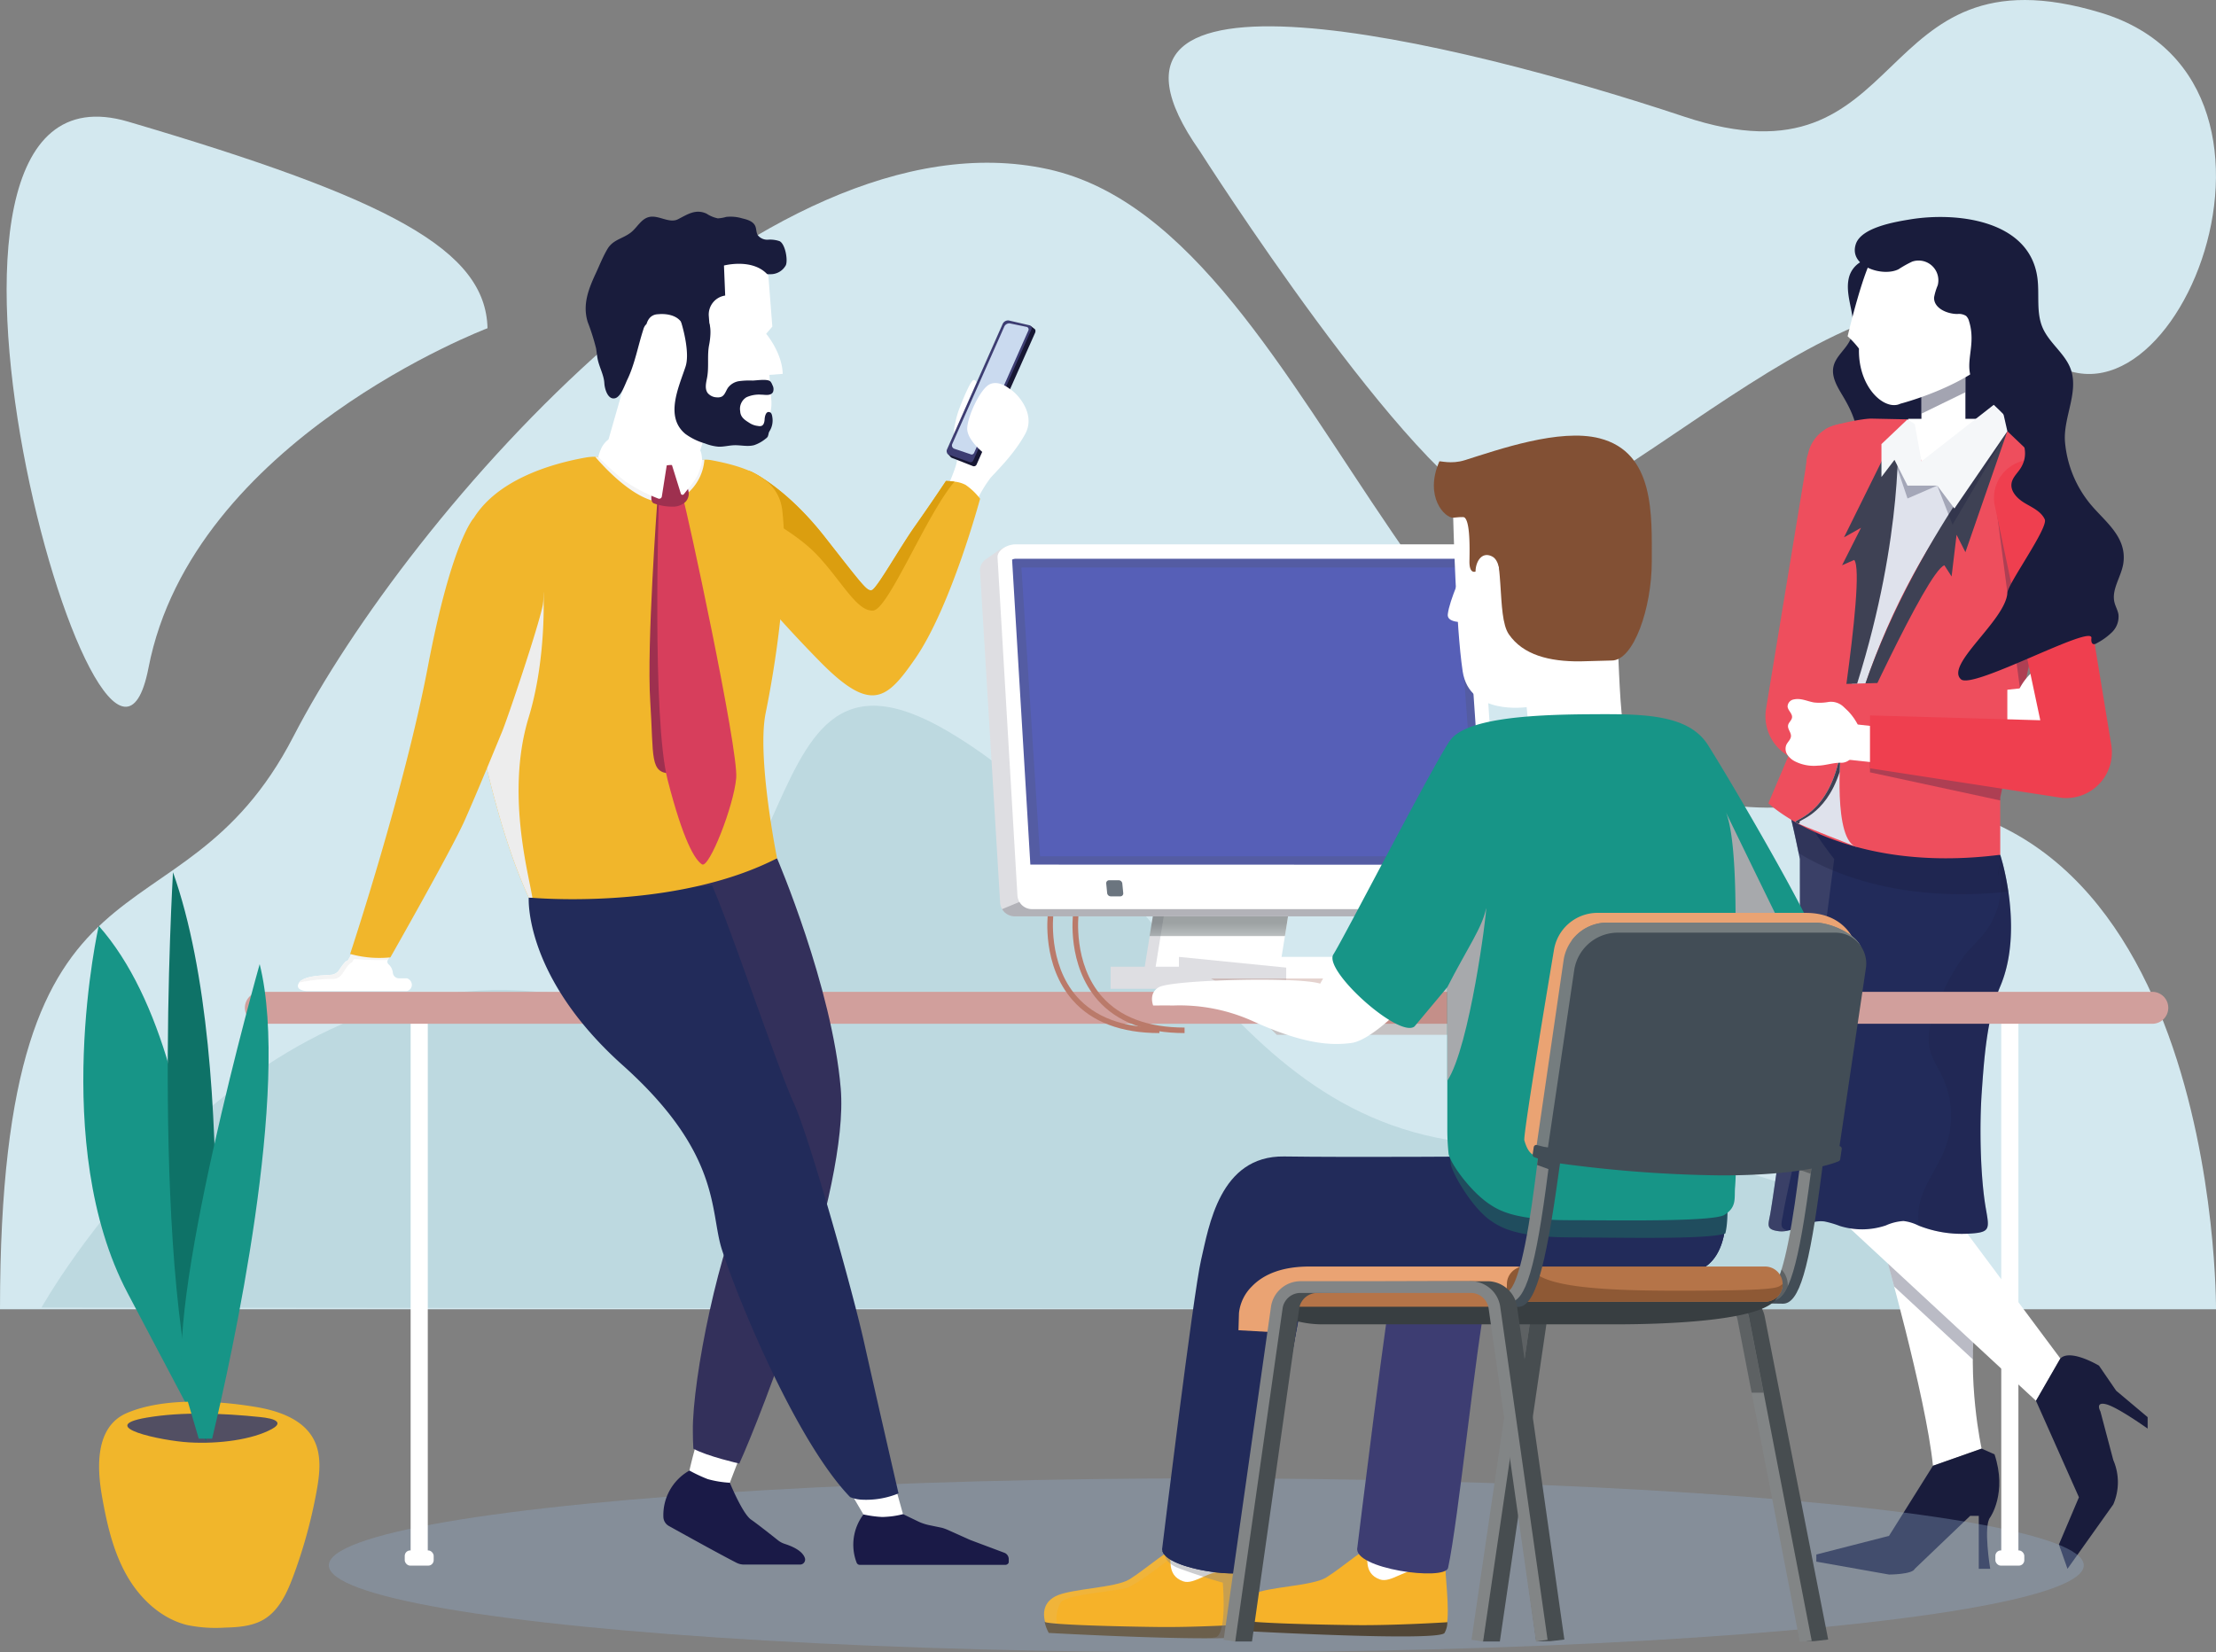<svg xmlns="http://www.w3.org/2000/svg" xmlns:xlink="http://www.w3.org/1999/xlink" width="452.215" height="337.23" viewBox="0 0 452.215 337.23">
  <rect x="0" y="0" width="452.215" height="337.23" fill="#808080" stroke="none"/>
  <defs>
    <linearGradient id="linear-gradient" x1="-63.318" y1="0.286" x2="-63.318" y2="2.76" gradientUnits="objectBoundingBox">
      <stop offset="0" stop-color="#3b4547"/>
      <stop offset="0.083" stop-color="#475153"/>
      <stop offset="0.237" stop-color="#6a7375"/>
      <stop offset="0.443" stop-color="#a1a9ab"/>
      <stop offset="0.597" stop-color="#cfd6d9"/>
    </linearGradient>
  </defs>
  <g id="Grupo_1000299" data-name="Grupo 1000299" transform="translate(-862 -10667.787)">
    <g id="Grupo_994865" data-name="Grupo 994865" transform="translate(862 10667.787)">
      <path id="Trazado_650804" data-name="Trazado 650804" d="M118.169,1366.84S58,1389.6,48.986,1436.153s-57.821-127.279-4.162-111.476S117.781,1350.916,118.169,1366.84Z" transform="translate(-18.682 -1299.85)" fill="#d3e8ef"/>
      <path id="Trazado_650805" data-name="Trazado 650805" d="M309.207,1326.068s43.058,67.662,61.578,74.222,80.2-65.557,107.259-35.294,62.966-52.6,15.112-67.118-38.151,36.828-85.073,21.191S279.548,1283.867,309.207,1326.068Z" transform="translate(-64.387 -1295.261)" fill="#d3e8ef"/>
      <path id="Trazado_650806" data-name="Trazado 650806" d="M18.422,1568.875H470.636s.878-115.084-80.565-103.147-99.631-116.807-157.8-129.54S101.852,1406.365,78.288,1452,18.422,1468.351,18.422,1568.875Z" transform="translate(-18.422 -1301.662)" fill="#d3e8ef"/>
      <path id="Trazado_650807" data-name="Trazado 650807" d="M28.521,1589.9S67.6,1519.909,129,1525.388s38.979-79.881,84.466-53.122,57.733,86.215,117.711,84.421,99.97,33.548,99.97,33.548Z" transform="translate(-20.054 -1323.022)" fill="#bdd9e0"/>
    </g>
    <g id="Grupo_994864" data-name="Grupo 994864" transform="translate(858.104 10550.687)">
      <g id="Grupo_994823" data-name="Grupo 994823">
        <path id="Trazado_650986" data-name="Trazado 650986" d="M420.289,207.6c.547-2.5,2.075-5.021,1.234-7.437-.691-1.983-2.735-3.1-4.2-4.606-2.484-2.568-3.269-6.35-3.306-9.922a26.78,26.78,0,0,0-.238-5.171c-.71-3.438-3.262-6.145-5.071-9.153a12.674,12.674,0,0,0-2.065-2.951,9.7,9.7,0,0,0-3.487-1.784q-4.164-1.441-8.391-2.7a6.7,6.7,0,0,0-4.2-.3,6.77,6.77,0,0,0-2.516,2.043l-4.358,4.9a5.135,5.135,0,0,0-2.482,3.219c-.527,2.09,0,4.282.426,6.4s.732,4.4-.182,6.352-2.948,3.331-3.406,5.437c-.446,2.056.755,4.067,1.837,5.872,1.858,3.1,3.559,6.655,2.832,10.194-.44,2.142-1.742,4.056-2.013,6.226a6.881,6.881,0,0,0,2.76,6.313c1.145.821,2.644,1.393,3.143,2.712.375.989.049,2.1.213,3.151.345,2.215,2.863,3.542,5.1,3.382s4.232-1.4,6.132-2.586,3.918-2.4,6.157-2.509c4.335-.205,8.512,3.77,12.583,2.266,3.294-1.218,4.4-5.385,4.135-8.887S419.538,211.035,420.289,207.6Z" fill="#191c3c"/>
        <rect id="Rectángulo_302370" data-name="Rectángulo 302370" width="17.69" height="20.348" transform="translate(393.308 202.581)" fill="#fff"/>
        <rect id="Rectángulo_302371" data-name="Rectángulo 302371" width="8.981" height="20.348" transform="translate(395.995 192.067)" fill="#fff"/>
        <path id="Trazado_650987" data-name="Trazado 650987" d="M404.975,197.154l-8.981,4.381v-9.467h8.981Z" fill="#191c3c" opacity="0.4"/>
        <path id="Trazado_650988" data-name="Trazado 650988" d="M391.712,199.492c-3.179,1.554-8.661-3.265-8.46-11.238a17.235,17.235,0,0,0-2.316-2.515s3.449-14.833,5.851-17.235c5.466-5.466,27.975,0,27.975,0v13.119C414.762,193.6,391.712,199.492,391.712,199.492Z" fill="#fff"/>
        <path id="Trazado_650989" data-name="Trazado 650989" d="M388.131,371.286s8.761,30.665,10.222,44.975l9.929-3.5s-3.1-13.885-1.168-27.79Z" fill="#fff"/>
        <path id="Trazado_650990" data-name="Trazado 650990" d="M398.353,416.261l-8.973,14.311-14.829,3.8v1.46l14.829,2.629s4.762,0,5.261-1.168l11.305-10.806H407.7v10.806h2.336s-1.46-8.762,0-10.514c0,0,3.505-4.965.877-12.85l-2.629-1.168Z" fill="#191c3c"/>
        <path id="Trazado_650991" data-name="Trazado 650991" d="M390.431,379.671l16.058,14.874a70.913,70.913,0,0,1,.625-9.578l-18.983-13.681S389.093,374.657,390.431,379.671Z" fill="#191c3c" opacity="0.3"/>
        <path id="Trazado_650992" data-name="Trazado 650992" d="M377.909,364.569,419.377,403l4.968-8.638-22.2-29.789Z" fill="#fff"/>
        <path id="Trazado_650993" data-name="Trazado 650993" d="M419.377,403l8.764,19.69-4.088,9.638,1.752,4.965,9.346-13.143a11.386,11.386,0,0,0,0-9.053l-2.629-9.93s-1.168-2.044,1.168-1.46,8.47,4.965,8.47,4.965v-2.336l-6.425-5.4-3.5-5.111s-5.841-3.505-7.885-1.46Z" fill="#191c3c"/>
        <path id="Trazado_650994" data-name="Trazado 650994" d="M412.079,291.557s4.965,15.187,0,26.868c-2.731,6.426-3.291,14.779-3.773,21.618-.472,6.7-.321,17,.823,23.633.759,4.4,1.039,5.012-3.833,5.227a23.923,23.923,0,0,1-9.963-1.694,9.194,9.194,0,0,0-2.993-.9,10.35,10.35,0,0,0-3.624.909,15.24,15.24,0,0,1-9.379.1,20.027,20.027,0,0,0-3.1-.913c-3.3-.475-6.31,2.387-9.385,1.979-2.7-.36-2.088-1.274-1.671-3.71.687-4.021,1.631-11.516,2.41-15.521,1.4-7.208,4.073-15.559,3.638-22.967l-.037-33.759s-1.6-8.263-2.842-12.017Z" fill="#222b5a"/>
        <g id="Grupo_994819" data-name="Grupo 994819" opacity="0.3">
          <path id="Trazado_650995" data-name="Trazado 650995" d="M367.809,364.68c.687-4.021,2.508-11.516,3.286-15.521,1.285-6.607,2.761-14.176,2.809-21.1a51.056,51.056,0,0,1,.5-6.146l3.794-29.483s-5.789-7.294-6.993-11.289l-2.858-.728c1.247,3.754,2.842,12.017,2.842,12.017l.037,33.759c.435,7.408-2.236,15.759-3.638,22.967-.779,4.005-1.723,11.5-2.41,15.521-.417,2.436-1.034,3.35,1.671,3.71a5.556,5.556,0,0,0,1.923-.133C366.921,367.824,367.435,366.868,367.809,364.68Z" fill="#717386"/>
        </g>
        <path id="Trazado_650996" data-name="Trazado 650996" d="M412.079,291.557,369.5,280.709l-.631,1.488c.643,2.425,1.426,5.994,2.058,9,6.631,4.083,20.716,10.25,42.807,7.883A50.851,50.851,0,0,0,412.079,291.557Z" fill="#191c3c" opacity="0.3"/>
        <path id="Trazado_650997" data-name="Trazado 650997" d="M393.159,202.688l-7.322-.15c-1.731-.036-8.073,1.176-9.461,2.21l-3.574,5.293c-.809.6-.149,17.85-.149,17.85l-.558,34.273a8.455,8.455,0,0,1-.67,3.167l-6.658,15.712s15.187,14.6,47.312,10.514V279.875L425.8,216.793l-12.266-11.682-17.523,6.133Z" fill="#ee4e5d"/>
        <path id="Trazado_650998" data-name="Trazado 650998" d="M411,218.7l5.413,41.268,9.395-43.175Z" fill="#191c3c" opacity="0.3"/>
        <g id="Grupo_994820" data-name="Grupo 994820" opacity="0.18">
          <path id="Trazado_650999" data-name="Trazado 650999" d="M411.894,294.087a16.316,16.316,0,0,1-2.867,13.223c-1.257,1.658-2.824,3.057-4.143,4.666a39,39,0,0,0-4.96,8.736c-1.518,3.33-3.045,6.981-2.2,10.543.486,2.048,1.714,3.828,2.607,5.734a18.721,18.721,0,0,1,.562,14.346c-1.19,3.164-3.225,5.949-4.5,9.079a12.373,12.373,0,0,0-.884,6.854,23.942,23.942,0,0,0,9.79,1.635c4.872-.215,4.592-.823,3.833-5.227-1.144-6.632-1.295-16.93-.823-23.633.482-6.839,1.042-15.192,3.773-21.618,4.036-9.5,1.509-21.311.423-25.4A3.888,3.888,0,0,0,411.894,294.087Z" fill="#191c3c"/>
          <path id="Trazado_651000" data-name="Trazado 651000" d="M411.765,295.936l.089-1.741A2.887,2.887,0,0,0,411.765,295.936Z" fill="#191c3c"/>
          <path id="Trazado_651001" data-name="Trazado 651001" d="M411.854,294.2c.012-.036.027-.072.04-.108-.011-.052-.015-.105-.027-.156Z" fill="#191c3c"/>
        </g>
        <path id="Trazado_651002" data-name="Trazado 651002" d="M412.079,279.875l2.929-13.46-29.505-.839v9.154l26.576,5.739Z" fill="#191c3c" opacity="0.3"/>
        <path id="Trazado_651003" data-name="Trazado 651003" d="M402.733,220.882a138.917,138.917,0,0,0-21.8,48.659s2.55-44.858,6.9-55.084l2.874-5.12,5.3,1.907,8.064,1.562Z" fill="#dfe2ec"/>
        <path id="Trazado_651004" data-name="Trazado 651004" d="M380.936,269.541s16.249-36.058,19.753-37.06l1.464,2.278,1.015-8.512,1.807,3.547,8.564-24.683S388.021,236.053,380.936,269.541Z" fill="#3e4154"/>
        <path id="Trazado_651005" data-name="Trazado 651005" d="M393.159,205.316l-5.32,5.052v6.717l2.66-6.133,2.66,7.885,6.07-2.629,3.118,7.986,11.192-19.084-1.46-3.8-16.063,12.558-1.375-7.593Z" fill="#191c3c" opacity="0.3"/>
        <path id="Trazado_651006" data-name="Trazado 651006" d="M379.559,270.244s-1.7,18.626,3.323,19.753c0,0-11.57-4.5-12.518-5.05S377.272,283.792,379.559,270.244Z" fill="#dfe2ec"/>
        <g id="Grupo_994821" data-name="Grupo 994821">
          <path id="Trazado_651007" data-name="Trazado 651007" d="M371.185,284.947c-.833-.486,5.118-1.015,8.131-10.3.075-2.56.243-4.4.243-4.4-2.287,13.548-10.142,14.149-9.195,14.7C371.167,285.415,371.185,284.947,371.185,284.947Z" fill="#3e4154"/>
        </g>
        <g id="Grupo_994822" data-name="Grupo 994822">
          <rect id="Rectángulo_302372" data-name="Rectángulo 302372" width="7.344" height="20.378" transform="translate(398.107 266.9) rotate(-96.078)" fill="#fff"/>
          <path id="Trazado_651008" data-name="Trazado 651008" d="M413.53,255.745l-34.753.988,9.258-43.652a7.77,7.77,0,0,0-6.3-9.4h0a7.77,7.77,0,0,0-8.936,6.357l-8.519,51.791a9.337,9.337,0,0,0,10.074,10.748l39.173-6.041Z" fill="#ee4e5d"/>
          <path id="Trazado_651009" data-name="Trazado 651009" d="M416.035,257.605A12.093,12.093,0,0,1,418,254.87c.307-.3.623-.592.937-.89a3.712,3.712,0,0,1,3.037-.989,10.2,10.2,0,0,0,2.952.113c1.4-.223,2.666-.946,4.155-.623a1.519,1.519,0,0,1,1.272,1.439c-.061.828-1.023,1.447-.906,2.268.083.583.691.976.8,1.553.151.773-.634,1.466-.585,2.252.042.689.7,1.171.966,1.807a2.165,2.165,0,0,1-.214,1.936,4.066,4.066,0,0,1-1.484,1.343,8.53,8.53,0,0,1-4.763.915c-1.593-.028-3.248-.662-4.855-.586a2.642,2.642,0,0,1-2.5-2.1c-.231-.928-.212-.357-.313-1.307C416.32,260.283,416.218,259.328,416.035,257.605Z" fill="#fff"/>
        </g>
        <path id="Trazado_651010" data-name="Trazado 651010" d="M382.882,256.616l-2.191.067c1.5-11.016,2.906-23.761,1.592-25.3l-2.48,1.087,3.867-7.651-3.47,1.954,10.982-22.205S392.508,225.939,382.882,256.616Z" fill="#3e4154"/>
        <path id="Trazado_651011" data-name="Trazado 651011" d="M393.159,202.688l-5.32,5.051v6.717l2.66-3.5,2.66,5.257h6.07l3.5,4.673,10.806-15.77-1.46-6.425-16.063,12.558-1.375-7.593Z" fill="#f5f7f9"/>
        <rect id="Rectángulo_302373" data-name="Rectángulo 302373" width="7.344" height="20.378" transform="matrix(0.106, -0.994, 0.994, 0.106, 380.662, 272.114)" fill="#fff"/>
        <path id="Trazado_651012" data-name="Trazado 651012" d="M385.5,263.116l34.753.989L411,220.453a7.77,7.77,0,0,1,6.3-9.4h0a7.77,7.77,0,0,1,8.936,6.357L434.75,269.2a9.337,9.337,0,0,1-10.075,10.748L385.5,273.91Z" fill="#ef3f4f"/>
        <path id="Trazado_651013" data-name="Trazado 651013" d="M383,264.977a12.125,12.125,0,0,0-1.962-2.735c-.307-.3-.623-.592-.937-.89a3.713,3.713,0,0,0-3.038-.989,10.189,10.189,0,0,1-2.951.113c-1.4-.223-2.667-.946-4.155-.623a1.517,1.517,0,0,0-1.272,1.439c.06.828,1.023,1.447.906,2.268-.084.583-.691.975-.8,1.553-.151.773.633,1.466.585,2.251-.043.69-.7,1.172-.967,1.808a2.168,2.168,0,0,0,.215,1.936,4.074,4.074,0,0,0,1.484,1.343,8.528,8.528,0,0,0,4.763.915c1.593-.028,3.247-.662,4.854-.586a2.641,2.641,0,0,0,2.5-2.1c.232-.927.213-.356.314-1.306C382.712,267.655,382.814,266.7,383,264.977Z" fill="#fff"/>
        <path id="Trazado_651014" data-name="Trazado 651014" d="M430.46,219.966a23.036,23.036,0,0,1-5.167-12.722c-.37-4.754,2.662-9.729,1.316-14.363-1-3.443-4.481-5.623-5.89-8.92-1.353-3.166-.591-6.8-1.063-10.213-1.63-11.789-16.556-13.431-26-11.863-2.9.481-9.917,1.6-11.047,5.034-1.51,4.585,5.557,6.759,8.732,5.128a22.392,22.392,0,0,1,2.774-1.552,4.032,4.032,0,0,1,5.207,4.842,12.138,12.138,0,0,0-.741,2.452c-.1,2.172,2.559,3.377,4.733,3.4a2.765,2.765,0,0,1,1.792.387,2.252,2.252,0,0,1,.614,1.1c1.87,6.007-2.413,9.81,2.535,14.7,3.454,3.413,11.509,9.474,8.035,15.2-.633,1.043-1.672,1.9-1.891,3.1-.316,1.737,1.221,3.241,2.742,4.137s3.3,1.686,4.027,3.294c.765,1.688-7.528,13.125-7.63,14.977-.308,5.6-12.817,14.736-9.459,17.668,2.441,2.133,26.992-11.441,26.61-8.411-.061.481-.029,1.142.447,1.231a.943.943,0,0,0,.615-.183,13.123,13.123,0,0,0,3.174-2.292,4.429,4.429,0,0,0,1.282-3.576c-.136-.854-.6-1.62-.811-2.46-.668-2.7,1.427-5.284,1.812-8.042C437.961,226.636,433.408,223.545,430.46,219.966Z" fill="#191c3c"/>
      </g>
      <ellipse id="Elipse_5728" data-name="Elipse 5728" cx="179.062" cy="17.75" rx="179.062" ry="17.75" transform="translate(71 418.832)" fill="#8fa9c9" opacity="0.35"/>
      <g id="Grupo_994824" data-name="Grupo 994824">
        <rect id="Rectángulo_302374" data-name="Rectángulo 302374" width="3.5" height="111.5" transform="translate(87.693 324.967)" fill="#fff"/>
        <rect id="Rectángulo_302375" data-name="Rectángulo 302375" width="5.906" height="3.104" rx="1.115" transform="translate(86.49 433.54)" fill="#fff"/>
        <rect id="Rectángulo_302376" data-name="Rectángulo 302376" width="3.5" height="110.396" transform="translate(412.289 324.967)" fill="#fff"/>
        <rect id="Rectángulo_302377" data-name="Rectángulo 302377" width="5.906" height="3.104" rx="1.115" transform="translate(411.086 433.54)" fill="#fff"/>
        <path id="Trazado_651015" data-name="Trazado 651015" d="M443.115,326.051H57.13a3.258,3.258,0,0,1-3.258-3.258h0a3.258,3.258,0,0,1,3.258-3.258H443.115a3.258,3.258,0,0,1,3.257,3.258h0A3.258,3.258,0,0,1,443.115,326.051Z" fill="#d19f9c"/>
      </g>
      <g id="Grupo_994826" data-name="Grupo 994826">
        <g id="Grupo_994825" data-name="Grupo 994825">
          <path id="Trazado_651016" data-name="Trazado 651016" d="M151.852,229.38l-24.414-20.368,9.228-32.2,16.479,12.42-7.056,21.954Z" fill="#fff"/>
          <path id="Trazado_651017" data-name="Trazado 651017" d="M135.174,184.367c-1.072,3.291-1.747,7.1-3.257,10.208-.469.969-1.284,3.455-2.458,3.792-1.547.443-2.178-1.989-2.232-3.018-.086-1.676-.987-3.2-1.344-4.836-.167-.765-.215-1.551-.35-2.322a44.855,44.855,0,0,0-1.7-5.357c-1.1-3.547.149-6.723,1.652-9.962.755-1.628,1.439-3.371,2.352-4.92,1.16-1.967,3.053-2.075,4.75-3.363,1.31-1,2.1-2.762,3.695-3.178,1.973-.515,4.159,1.365,5.974.437,1.887-.963,3.6-2.173,5.829-1.139a6.669,6.669,0,0,0,2.3.959,7.389,7.389,0,0,0,1.686-.294,8.255,8.255,0,0,1,3.322.306c1.033.239,2.208.592,2.63,1.564.252.582.173,1.28.491,1.828a2.449,2.449,0,0,0,2.093.948,6.075,6.075,0,0,1,2.363.295c1.163.548,1.736,3.811,1.3,4.9a3.531,3.531,0,0,1-3.289,1.845c-1.331.037-2.648-.316-3.98-.3a3.622,3.622,0,0,0-3.353,1.75,4.68,4.68,0,0,0-.306,1.187l-1.1,6.639c-.344,2.07-.744,4.26-2.142,5.824a6.193,6.193,0,0,1-5.927,1.768,7.466,7.466,0,0,1-4.858-3.981,8.4,8.4,0,0,0-1.288-2.3,1.73,1.73,0,0,0-2.359-.258A2.427,2.427,0,0,0,135.174,184.367Z" fill="#191c3c"/>
          <path id="Trazado_651018" data-name="Trazado 651018" d="M160.691,173.33l.812,10.43-1.254,1.466s3.265,3.852,3.374,8.178l-2.721.211.4,5.159a8.018,8.018,0,0,1-7.37,8.615l-1.021.079a11.2,11.2,0,0,1-12.036-10.3l-.349-4.478s-4.467-1.7-4.767-5.56c0,0-1.139-5.842,2.506-5.9,0,0,4.744-.6,5.271,3.24l5.231.048-.227-2.919a3.914,3.914,0,0,1,3.345-4.178h0l-.251-6.128S157.67,169.688,160.691,173.33Z" fill="#fff"/>
          <path id="Trazado_651019" data-name="Trazado 651019" d="M161.039,201.257c-.83-.381-1.074.843-1.106,1.395s-.157,1.208-.674,1.383a1.394,1.394,0,0,1-.688,0,3.921,3.921,0,0,1-1.834-.68c-.942-.579-1.745-1.174-1.79-2.323a2.758,2.758,0,0,1,1.284-2.857,6.237,6.237,0,0,1,2.989-.525c.778,0,1.919.308,2.412-.513a1.652,1.652,0,0,0-.109-1.433,2.352,2.352,0,0,0-.4-.732c-.546-.6-2.848-.212-3.648-.2a15.833,15.833,0,0,0-2.806.127,3.483,3.483,0,0,0-2.222,1.346c-.429.631-.627,1.5-1.317,1.825a1.874,1.874,0,0,1-.928.126,2.509,2.509,0,0,1-1.887-.878c-.618-.839-.352-2-.148-3.024.455-2.278,0-4.587.44-6.809.24-1.217.632-4.178-.441-5.12l-5.291.412c.744,2.411,1.707,6.735.922,9.134-1.372,4.192-4.288,10.246-.038,13.749a12.617,12.617,0,0,0,3.963,1.933,9.857,9.857,0,0,0,2.745.672c1.088.052,2.161-.256,3.249-.291,1.367-.044,2.767.34,4.087-.023a7.462,7.462,0,0,0,2.357-1.329,1.421,1.421,0,0,0,.4-.391,3.852,3.852,0,0,0,.214-.79,3.1,3.1,0,0,1,.273-.531,4.105,4.105,0,0,0,.479-2.52C161.445,201.737,161.329,201.391,161.039,201.257Z" fill="#191c3c"/>
        </g>
        <path id="Trazado_651020" data-name="Trazado 651020" d="M205.507,196.019a2,2,0,0,0-2.232-.571c-.107-.406-.3-.79-.643-.8-.75-.032-2.974,5.867-2.974,5.867h0a18.534,18.534,0,0,0-.838,3.008c-.75,2.687.395,6.062.395,7.343s-2.031,5.782-2.031,5.782l4.781,3.437s7.4-10,7.333-11.937S207.255,197.672,205.507,196.019Z" fill="#fff"/>
        <path id="Trazado_651021" data-name="Trazado 651021" d="M197.211,209.609l.645.722a.792.792,0,0,0,.334.24l4.2,1.64a.6.6,0,0,0,.816-.342l11.921-26.848c.083-.185.137-.572-.058-.744l-.856-.666-3.358,1.642Z" fill="#171733"/>
        <path id="Trazado_651022" data-name="Trazado 651022" d="M201.883,211.441l-4.213-1.472a.838.838,0,0,1-.533-1.11L208.5,183.227a1.226,1.226,0,0,1,1.257-.721l4.121.958a.62.62,0,0,1,.5.868L202.52,211.076A.62.62,0,0,1,201.883,211.441Z" fill="#3d3d72"/>
        <path id="Trazado_651023" data-name="Trazado 651023" d="M202.134,209.869l-3.5-1.182a.726.726,0,0,1-.406-.994L208.821,183.8a1.137,1.137,0,0,1,1.089-.708l3.441.715a.526.526,0,0,1,.386.774l-11.052,24.926A.574.574,0,0,1,202.134,209.869Z" fill="#cadaef"/>
        <path id="Trazado_651024" data-name="Trazado 651024" d="M209.84,196.394s-2.188-1.813-4.063-.813-4.375,6.375-4.5,8.875,3.6,5.321,3.6,5.321L200.99,218.6l2.225.733a25.981,25.981,0,0,1,2.812-4.692c1.313-1.5,4.75-4.745,7.063-8.933S211.39,197.257,209.84,196.394Z" fill="#fff"/>
        <path id="Trazado_651025" data-name="Trazado 651025" d="M203.9,218.894s-5.92,22.07-13.27,32.67c-5.73,8.25-8.9,11.23-19.32.65s-18.91-21-22-25.59c-1.82-2.7-1.57-7.65.6-10.77a6.149,6.149,0,0,1,7.22-2.51s7.05,3.09,15.1,13.37c7.85,10.01,8.58,11.08,9.58,10.83s5.79-8.8,8.8-13.04c3.25-4.59,6.33-9.24,6.33-9.24a15.74,15.74,0,0,1,1.75.14,6.175,6.175,0,0,1,2.25.66A12.835,12.835,0,0,1,203.9,218.894Z" fill="#f1b62b"/>
        <path id="Trazado_651026" data-name="Trazado 651026" d="M198.685,215.4c-5.78,6.77-13.52,26.17-16.64,26.32-3.25.17-6.16-5.66-11.16-11.09s-14.09-9.57-14.09-9.57l-6.89-5.21a6.149,6.149,0,0,1,7.22-2.51s7.05,3.09,15.1,13.37c7.85,10.01,8.58,11.08,9.58,10.83s5.79-8.8,8.8-13.04c3.25-4.59,6.33-9.24,6.33-9.24A15.74,15.74,0,0,1,198.685,215.4Z" fill="#db9e0f"/>
        <path id="Trazado_651027" data-name="Trazado 651027" d="M177.715,422.144l2.75,4.688,7.854-.167-1.687-6.05Z" fill="#fff"/>
        <path id="Trazado_651028" data-name="Trazado 651028" d="M145.934,411.956s-.969,3.479-1.344,5.281a12.652,12.652,0,0,0-.313,2.948l8.48-.256s1.657-4.345,1.953-5.048Z" fill="#fff"/>
        <path id="Trazado_651029" data-name="Trazado 651029" d="M162.465,292.269s11.25,26.25,13,47-16.447,67.262-20.7,76.541c0,0-6.567-1.479-9.379-3.041-.081-1.527-.084-2-.1-3.542-.141-10.6,5.513-38.58,11.347-49.167,0,0,.166-13.166-6.5-23.666s-14.04-30.453-16.187-37.227Z" fill="#33305b"/>
        <path id="Trazado_651030" data-name="Trazado 651030" d="M187.255,421.9a17.4,17.4,0,0,1-7.71,1.27,6.771,6.771,0,0,1-2.17-.52c-10.75-11.12-22.61-39.51-26.16-50.51-2.51-7.75,0-19.5-20.25-37.63s-19.17-34.23-19.17-34.23l13.83-.91,23.59-1.54c3.63,8.18,13.5,37.56,16.63,44.31s12,38.25,14.37,48.87S187.255,421.9,187.255,421.9Z" fill="#222b5a"/>
        <path id="Trazado_651031" data-name="Trazado 651031" d="M87.94,318.114a1.3,1.3,0,0,1-1,1.26H66.4s-2.52-.13-1.45-1.75c.05-.07.11-.15.17-.23,1.43-1.19,4.38-1.18,6.34-1.34a2.15,2.15,0,0,0,1.62-.93,12.973,12.973,0,0,1,1.36-1.79,3.343,3.343,0,0,0,.47-.25c.72-1.24,1.26-2.25,1.26-2.25l7.73.47-.88,1.73-.01.03a.732.732,0,0,0,.22.88,2.733,2.733,0,0,1,.84,1.75,1.256,1.256,0,0,0,1.23,1.08h1.64A1.412,1.412,0,0,1,87.94,318.114Z" fill="#fff"/>
        <path id="Trazado_651032" data-name="Trazado 651032" d="M83.9,311.3l-.88,1.73a60.649,60.649,0,0,1-6.86-.2l-.47.72s-.485.134-1.061,1c-.244.365-.819,1.225-1.009,1.485a2.229,2.229,0,0,1-1.61.87,33.645,33.645,0,0,0-7.06.72c.05-.07.11-.15.17-.23,1.43-1.19,4.38-1.18,6.34-1.34a2.15,2.15,0,0,0,1.62-.93,12.973,12.973,0,0,1,1.36-1.79,3.343,3.343,0,0,0,.47-.25c.72-1.24,1.26-2.25,1.26-2.25Z" fill="#f4f4f4"/>
        <path id="Trazado_651033" data-name="Trazado 651033" d="M180.1,426.2a10.232,10.232,0,0,0-1.391,9.843.7.7,0,0,0,.652.445h29.687c.325,0,.7-.253.7-.578v-.594a1.39,1.39,0,0,0-.9-1.3l-6.709-2.516c-.159-.059-.315-.124-.469-.193l-4.276-1.919a9.315,9.315,0,0,0-1.3-.473l-2.533-.524a10.535,10.535,0,0,1-2.107-.674l-3.276-1.581a18.575,18.575,0,0,1-4.206.587A24.8,24.8,0,0,1,180.1,426.2Z" fill="#1a1a47"/>
        <path id="Trazado_651034" data-name="Trazado 651034" d="M162.47,292.274c-19.26,9.85-45.22,8.43-49.92,8.07-.49-.03-.75-.06-.75-.06-9.5-20.44-16.33-61.56-13.16-73.06a16.019,16.019,0,0,1,1.3-3.28c4.7-9,16.9-12.3,23.53-13.47a10.833,10.833,0,0,1,1.88-.15,14.322,14.322,0,0,1,1.45.1c3.37.39,7.14,1.84,13.61,1.84,2.92,0,4.52-.85,6.21-1.2a8.355,8.355,0,0,1,1.02-.13,5.912,5.912,0,0,1,1.48.1c7.64,1.43,13.72,3.84,14.43,10.36,1.5,13.67-1.58,32.25-3.41,41.25S162.47,292.274,162.47,292.274Z" fill="#f1b62b"/>
        <path id="Trazado_651035" data-name="Trazado 651035" d="M112.545,300.344c-.49-.03-.75-.06-.75-.06-9.5-20.44-16.33-61.56-13.16-73.06a16.019,16.019,0,0,1,1.3-3.28,26.074,26.074,0,0,1,14.86,14.07s.7,13.339-3.01,25.5C107.09,278.894,111.775,295.4,112.545,300.344Z" fill="#ededed"/>
        <path id="Trazado_651036" data-name="Trazado 651036" d="M144.59,417.237a10.414,10.414,0,0,0-5.318,9.494,2.185,2.185,0,0,0,1.125,1.822c2.808,1.562,10.676,5.924,13.8,7.507a3.341,3.341,0,0,0,1.522.365H167.15a1.024,1.024,0,0,0,1.014-1.274c-.258-.864-1.216-2.014-4.149-2.953a4.334,4.334,0,0,1-1.38-.748c-1.3-1.036-4.156-3.289-5.483-4.213-1.75-1.218-4.317-7.511-4.317-7.511a20.906,20.906,0,0,1-4.511-.739A30.755,30.755,0,0,1,144.59,417.237Z" fill="#1a1a47"/>
        <path id="Trazado_651037" data-name="Trazado 651037" d="M100.484,222.961s-4.436,4.766-9.269,30.183S75.347,311.8,75.347,311.8a23.017,23.017,0,0,0,4.071.734,23.254,23.254,0,0,0,4.141-.031S96.048,290.56,98.715,284.56s6.333-14.964,7.583-17.982,7.417-21.351,8.334-25.851S113.113,218.913,100.484,222.961Z" fill="#f1b62b"/>
        <path id="Trazado_651038" data-name="Trazado 651038" d="M138.029,219.394s-2.189,29.437-1.439,40.875-.188,14.687,4.312,14.687S139.34,218.9,139.34,218.9Z" fill="#9e304f"/>
        <path id="Trazado_651039" data-name="Trazado 651039" d="M138.34,219.519s-1.415,44.224,1.792,56.737,5.6,16.388,7.031,17.263,6.469-11.875,6.969-17.625-10.156-55.235-10.839-57S138.34,219.519,138.34,219.519Z" fill="#d73e5c"/>
        <path id="Trazado_651040" data-name="Trazado 651040" d="M138.03,218.094l-1.15,1.14c-4.76-1.45-9.7-6.78-11.53-8.91a14.322,14.322,0,0,1,1.45.1C130.17,213.214,138.03,218.094,138.03,218.094Z" fill="#f4f4f4"/>
        <path id="Trazado_651041" data-name="Trazado 651041" d="M147.64,210.934a10.062,10.062,0,0,1-3.54,6.93l-.81-1.31a36.581,36.581,0,0,0,3.33-5.49A8.355,8.355,0,0,1,147.64,210.934Z" fill="#f4f4f4"/>
        <path id="Trazado_651042" data-name="Trazado 651042" d="M139.817,212.12a4.206,4.206,0,0,1,1.467-.081.726.726,0,0,1,.506.283c.6.795,2.423,3.339,2.638,5.279a2.372,2.372,0,0,1-1.164,2.33,3.751,3.751,0,0,1-2.211.576,10.794,10.794,0,0,1-3.77-.69c-1.414-.675.733-5.886,1.432-7.205C138.841,212.374,139.556,212.19,139.817,212.12Z" fill="#9e304f"/>
        <path id="Trazado_651043" data-name="Trazado 651043" d="M138.17,218.832a34.276,34.276,0,0,1-6.705-3.5A60.51,60.51,0,0,1,126,210.356a8.79,8.79,0,0,1,.739-2.033,4.914,4.914,0,0,1,1.1-1.348,1.071,1.071,0,0,1,.886-.275s4.812,1.2,6.456,1.787c1.08.386,4.464,1.816,4.464,1.816a.627.627,0,0,1,.477.707l-1.168,7.427A.541.541,0,0,1,138.17,218.832Z" fill="#fff"/>
        <path id="Trazado_651044" data-name="Trazado 651044" d="M146.359,208.206a7.524,7.524,0,0,1,.606,1.25,6.944,6.944,0,0,1,.2,1.529,9.911,9.911,0,0,1-1.511,4.138c-.757,1.047-2.21,2.842-2.21,2.842a.352.352,0,0,1-.609-.118l-2.139-6.87a.526.526,0,0,1,.287-.636l4.593-2.382A.665.665,0,0,1,146.359,208.206Z" fill="#fff"/>
      </g>
      <g id="_1" data-name="1">
        <g id="Grupo_994862" data-name="Grupo 994862">
          <g id="Grupo_994838" data-name="Grupo 994838">
            <g id="Grupo_994837" data-name="Grupo 994837">
              <g id="Grupo_994836" data-name="Grupo 994836">
                <g id="Grupo_994834" data-name="Grupo 994834">
                  <g id="Grupo_994827" data-name="Grupo 994827">
                    <path id="Trazado_651045" data-name="Trazado 651045" d="M240.49,327.95v-1.128c-7.483,0-13.154-2.13-16.857-6.331-5.96-6.763-4.783-16.688-4.77-16.787l-1.119-.142c-.054.427-1.251,10.534,5.043,17.675C226.713,325.691,232.669,327.95,240.49,327.95Z" fill="#ba7a6a"/>
                  </g>
                  <g id="Grupo_994828" data-name="Grupo 994828">
                    <path id="Trazado_651046" data-name="Trazado 651046" d="M245.627,327.95v-1.128c-7.482,0-13.154-2.13-16.857-6.331-5.96-6.763-4.781-16.688-4.769-16.787l-1.119-.142c-.054.427-1.251,10.534,5.042,17.675C231.851,325.691,237.807,327.95,245.627,327.95Z" fill="#ba7a6a"/>
                  </g>
                  <g id="Grupo_994830" data-name="Grupo 994830">
                    <path id="Trazado_651047" data-name="Trazado 651047" d="M237.216,316.169a.932.932,0,0,0,.948,1.114h23.118a1.374,1.374,0,0,0,1.309-1.114l5.42-33.349a3.445,3.445,0,0,0-.422-2.066l-.433-.684a5.847,5.847,0,0,0-.833-1.1,4.253,4.253,0,0,0-1.357-.15h-20.6a1.374,1.374,0,0,0-1.308,1.113Z" fill="#dedee2"/>
                    <path id="Trazado_651048" data-name="Trazado 651048" d="M239.439,316.169a.932.932,0,0,0,.948,1.114h23.12a1.373,1.373,0,0,0,1.307-1.114l5.845-36.239a.932.932,0,0,0-.949-1.113H246.592a1.373,1.373,0,0,0-1.308,1.113Z" fill="#fff"/>
                    <path id="Trazado_651049" data-name="Trazado 651049" d="M238.487,308.146H266.11l.635-4.023H239.156Z" opacity="0.5" fill="url(#linear-gradient)" style="mix-blend-mode: multiply;isolation: isolate"/>
                    <path id="Trazado_651050" data-name="Trazado 651050" d="M309.412,301.584c.043.947-3.852,2.539-6.392,2.539H210.936a2.991,2.991,0,0,1-2.951-2.817l-4.1-67.687a2.676,2.676,0,0,1,1.281-2.428c.407-.247,3.248-2.388,3.767-2.388l90.705,2a2.99,2.99,0,0,1,2.951,2.817Z" fill="#dedee2"/>
                    <g id="Grupo_994829" data-name="Grupo 994829">
                      <rect id="Rectángulo_302378" data-name="Rectángulo 302378" width="52.312" height="4.504" transform="translate(230.544 314.409)" fill="#dedee2"/>
                    </g>
                    <path id="Trazado_651051" data-name="Trazado 651051" d="M303.02,304.123H210.936a2.989,2.989,0,0,1-2.543-1.468h0l3.534-1.468,97.357-.868.128,1.266C309.455,302.531,305.56,304.123,303.02,304.123Z" fill="#4c4a55" opacity="0.3"/>
                  </g>
                  <rect id="Rectángulo_302379" data-name="Rectángulo 302379" width="42.025" height="4.504" transform="translate(246.229 314.409)" fill="#fff"/>
                  <g id="Grupo_994833" data-name="Grupo 994833">
                    <g id="Grupo_994832" data-name="Grupo 994832">
                      <path id="Trazado_651052" data-name="Trazado 651052" d="M307.531,295.123a1.212,1.212,0,0,0,1.226-1.284l-4.6-62.719a1.524,1.524,0,0,0-1.482-1.447h-91.6a3.044,3.044,0,0,0-1.958.8.6.6,0,0,0-.2.344l4.055,62.872a1.524,1.524,0,0,0,1.482,1.436Z" fill="#565fb7"/>
                      <g id="Grupo_994831" data-name="Grupo 994831" opacity="0.2" style="mix-blend-mode: multiply;isolation: isolate">
                        <path id="Trazado_651053" data-name="Trazado 651053" d="M212.334,232.934h88.69l4.317,58.926H216.135l-3.8-58.927Zm-1.25-3.262a3.046,3.046,0,0,0-1.958.8.6.6,0,0,0-.2.344l4.055,62.872a1.524,1.524,0,0,0,1.482,1.436h93.065a1.212,1.212,0,0,0,1.226-1.284l-4.6-62.719a1.524,1.524,0,0,0-1.482-1.447Z" fill="#495256"/>
                      </g>
                    </g>
                    <path id="Trazado_651054" data-name="Trazado 651054" d="M211.084,231.142h91.578a.119.119,0,0,1,.035.036l0,.032,0,.007,4.28,62.371-92.82-.023c.01,0-3.726-62.238-3.726-62.238a1.7,1.7,0,0,1,.653-.185Zm0-2.938c-1.552,0-3.692,1.129-3.622,2.678l4.057,68.954a2.988,2.988,0,0,0,2.947,2.818h93.065a2.678,2.678,0,0,0,2.693-2.818l-4.6-68.814a2.989,2.989,0,0,0-2.947-2.818Z" fill="#fff"/>
                  </g>
                </g>
                <g id="Grupo_994835" data-name="Grupo 994835">
                  <path id="Trazado_651055" data-name="Trazado 651055" d="M244.969,318.566h94.34v-3.978L317.418,312.4H244.969Z" fill="#fff"/>
                  <path id="Trazado_651056" data-name="Trazado 651056" d="M244.48,318.022h21.89v-3.434L244.48,312.4Z" fill="#dedee2"/>
                </g>
                <path id="Trazado_651057" data-name="Trazado 651057" d="M230.239,296.757a.6.6,0,0,0-.6.671l.192,1.945a.754.754,0,0,0,.734.67h1.949a.593.593,0,0,0,.6-.67l-.19-1.945a.752.752,0,0,0-.736-.671Z" fill="#6b757f"/>
                <path id="Trazado_651058" data-name="Trazado 651058" d="M313.154,328.3h-48.7c-2.138-2.131-9.618-9.5-13.432-11.491H316.9C315.68,320.883,314.222,325.532,313.154,328.3Z" fill="#a5685b" opacity="0.3" style="mix-blend-mode: multiply;isolation: isolate"/>
              </g>
            </g>
          </g>
          <g id="Grupo_994861" data-name="Grupo 994861">
            <g id="Grupo_994842" data-name="Grupo 994842">
              <g id="Grupo_994841" data-name="Grupo 994841">
                <path id="Trazado_651059" data-name="Trazado 651059" d="M302.969,232.051c-.566,1.813-3.286,7.48-3.626,10.426-.2,1.715,2.833,1.7,4.646,1.587Z" fill="#fff"/>
                <g id="Grupo_994840" data-name="Grupo 994840">
                  <path id="Trazado_651060" data-name="Trazado 651060" d="M367.05,298.11c1.378,1.577,1.938.4,3.41,3.017a135.613,135.613,0,0,1,6.047,12.549c1.97,5.912-1.379,10.838-8.275,10.641-8.472-.243-17.931-.789-17.931-.789l.393-13.6Z" fill="#e17855"/>
                  <g id="Grupo_994839" data-name="Grupo 994839">
                    <path id="Trazado_651061" data-name="Trazado 651061" d="M298.872,437.389c0,1.971,1.182,10.838-.2,12.611s-40.59-.394-40.59-.394-2.927-4.871,1.379-7.094c3.054-1.576,12.216-1.674,15.073-3.447,3.676-2.282,8.572-6.9,10.936-6.9C289.344,432.168,298.872,437.389,298.872,437.389Z" fill="#f6b229"/>
                    <path id="Trazado_651062" data-name="Trazado 651062" d="M257.239,447.753c.014.005.028.007.044.012,1.53.6,15.555.936,23.2,1.02s17.567-.508,18.779-.594a4.6,4.6,0,0,1-.591,2.206c-1.38,1.773-40.59-.394-40.59-.394A7.959,7.959,0,0,1,257.239,447.753Z" fill="#514637"/>
                    <path id="Trazado_651063" data-name="Trazado 651063" d="M294.257,437.424c-3.485-.34-6.47,2.837-8.755,2.04-3.655-1.275-2.125-5.1-2.89-5.525S294.257,437.424,294.257,437.424Z" fill="#fff"/>
                  </g>
                  <path id="Trazado_651064" data-name="Trazado 651064" d="M299.38,314.515c0,.656-9.33,8.2-9.33,8.2s-6.43,6.728-10.371,7.253-9.532.384-20.173-4.476a36.283,36.283,0,0,0-16.037-3.174c-2.163-.007-4.25,0-4.25,0s-1.023-2.52,1.191-3.74c2.776-1.53,28.561-2.16,32.895-.715,0,0,7.423-13.333,7.817-13.333Z" fill="#fff"/>
                  <path id="Trazado_651065" data-name="Trazado 651065" d="M348.9,361.016c0,4.729.526,16.026-9.457,16.026H310.678c-.8,0-2.661.821-3.416,4.466-2.252,10.86-5.709,45.572-7.855,55.584-.591,2.758-19.507.2-18.521-4.138,0,0,6.344-52.037,7.919-58.737s3.744-21.28,16.946-21.083,41.969,0,41.969,0Z" fill="#3d3d72"/>
                  <path id="Trazado_651066" data-name="Trazado 651066" d="M334.106,250.385c.2,4.137.591,16.157,1.576,16.157s-19.566,1.97-19.566,1.97l-.68-7.093s-11.675,1.773-13.054-7.29-1.915-30.626-1.97-32.531c-.2-6.9,3.94-14.121,25.024-12.02C343.165,211.346,334.106,250.385,334.106,250.385Z" fill="#fff"/>
                  <path id="Trazado_651067" data-name="Trazado 651067" d="M258.71,437.772c0,1.97,1.182,10.837-.2,12.61s-40.59-.394-40.59-.394-2.927-4.87,1.38-7.093c3.054-1.577,12.216-1.675,15.073-3.448,3.676-2.282,8.571-6.9,10.936-6.9C249.182,432.551,258.71,437.772,258.71,437.772Z" fill="#f6b229"/>
                  <path id="Trazado_651068" data-name="Trazado 651068" d="M219.3,442.895c3.054-1.577,12.216-1.675,15.073-3.448,2.449-1.52,5.435-4.069,7.857-5.606,1.03.13,1.748.225,1.748.225-1.53,1.445-8.319,6.583-10.2,7.14-2.295.68-12.495,1.36-13.43,2.975a7.049,7.049,0,0,0-.765,4.59c.15.4-.987.533-2.022.492C216.94,447.822,216.019,444.59,219.3,442.895Z" fill="#b5c7d8" opacity="0.1" style="mix-blend-mode: screen;isolation: isolate"/>
                  <path id="Trazado_651069" data-name="Trazado 651069" d="M217.076,448.135c.015.006.029.007.044.013,1.53.6,15.555.935,23.205,1.02s17.567-.508,18.779-.6a4.6,4.6,0,0,1-.592,2.206c-1.38,1.773-40.59-.394-40.59-.394A7.979,7.979,0,0,1,217.076,448.135Z" fill="#6b5f4c"/>
                  <path id="Trazado_651070" data-name="Trazado 651070" d="M254.1,437.806c-3.485-.34-6.47,2.837-8.755,2.04-3.655-1.275-2.125-5.1-2.89-5.525S254.1,437.806,254.1,437.806Z" fill="#fff"/>
                  <path id="Trazado_651071" data-name="Trazado 651071" d="M241.77,434.323c.255-.262,4.5.521,5.185.435,0,0,4.216.854,6.525,1.406.306-.1.741-.226,1.269-.366,2.257,1.1,3.961,2.057,3.961,2.057,0,2.018,1.182,11.1-.2,12.912-.36.474-3.3.672-7.447.708a2.061,2.061,0,0,1,.735-.182c1.984-.128,1.978-6.642,1.632-11.173-1.707-.456-6.527-2-8.942-2.926C241.77,436.15,241.515,434.584,241.77,434.323Z" fill="#808389" opacity="0.4" style="mix-blend-mode: multiply;isolation: isolate"/>
                  <path id="Trazado_651072" data-name="Trazado 651072" d="M356.259,361.016c0,4.729.525,16.026-9.458,16.026H273.24c-.8,0-2.66.821-3.416,4.466-2.251,10.86-8.073,45.572-10.219,55.584-.591,2.758-19.506.2-18.521-4.138,0,0,6.343-52.037,7.92-58.737s3.744-21.28,16.945-21.083,41.969,0,41.969,0Z" fill="#222b5a"/>
                  <path id="Trazado_651073" data-name="Trazado 651073" d="M251.445,433.012c2.146-10.012,5.929-44.724,8.179-55.584.756-3.645,3.063-4.466,7.936-4.466h48.51c8.419,0,6.644-8.034,6.733-13.388l33.456,1.442c0,4.729.525,16.026-9.458,16.026H273.24c-.8,0-2.66.821-3.416,4.466-2.251,10.86-8.073,45.572-10.219,55.584-.559,2.61-17.519.455-18.5-3.458C245.723,434.437,251.154,434.373,251.445,433.012Z" fill="#222b5a"/>
                  <path id="Trazado_651074" data-name="Trazado 651074" d="M324.793,369.652c-11.166,0-14.465-1.885-16.684-3.415-3.809-2.627-7.75-9.5-8.143-11.475a36.789,36.789,0,0,1-.255-4.188c5.141-.022,8.661-.046,8.661-.046l47.864,6.7c0,2.17.584,8.406-.261,11.616C352.578,370.163,332.558,369.652,324.793,369.652Z" fill="#204d5e"/>
                  <path id="Trazado_651075" data-name="Trazado 651075" d="M357.967,309.655c0,2.758.656,42.035,0,49.785-.186,2.185.419,4-2.169,5.615-2.364,1.478-23.442,1.084-31.459,1.084-11.166,0-14.465-1.885-16.684-3.415-3.809-2.628-7.75-8.145-8.143-10.115a45.335,45.335,0,0,1-.264-4.729V318.587l-6.7,8.013C289.4,329.1,273.9,315.172,276,311.888s20.074-38.184,23.742-43.571c3.049-4.477,15.732-5.365,28.39-5.44,10.681-.064,20.23-.17,24.31,6.29,4.484,7.1,15.98,26.86,20.107,35.3,0,0-1.182,7.684-16.354,10.837Z" fill="#179587"/>
                </g>
                <path id="Trazado_651076" data-name="Trazado 651076" d="M310.138,235.762c.255,2.805.085,7.65-3.06,7.4s5.185,2.975,6.2-.85c0,0,1.7-5.27,0-6.8A2.113,2.113,0,0,0,310.138,235.762Z" fill="#fff"/>
                <path id="Trazado_651077" data-name="Trazado 651077" d="M326.325,252.083c-6.262.048-11.6-1.3-14.515-5.513-2.654-3.829-.522-16.234-4.42-21.773-1.729-2.457-4.131-2.315-6.885-2.04-1.7.17-6.035-4.25-2.89-11.475.076-.174,2.4.62,5.185-.255,6.93-2.18,19.328-6.55,27.483-4.476,11.349,2.886,10.688,15.7,10.688,25.157s-3.683,20.2-8.154,20.2Z" fill="#825034"/>
                <path id="Trazado_651078" data-name="Trazado 651078" d="M310.223,235.9c-.227-2.38-.51-4.533-1.813-5.213-2.164-1.129-3.4,1.133-3.4,3.06,0,0-1.3.623-1.247-2.154.065-3.171.142-9.107-1.417-9.01-2,.126,4.137-3.116,5.837-1.53s4.42,2.834,4.873,4.76.907,3.514.454,4.76A47.523,47.523,0,0,1,310.223,235.9Z" fill="#825034"/>
                <path id="Trazado_651079" data-name="Trazado 651079" d="M299.248,337.677v-19.09c3.9-7.657,7.235-12.3,7.915-16.157C307.365,303.038,303.827,330.764,299.248,337.677Z" fill="#a7a9ac"/>
                <path id="Trazado_651080" data-name="Trazado 651080" d="M358.026,314.879c.012.975.026,2.056.04,3.225a26.544,26.544,0,0,1-.129-3.207c.113-5.78.68-25.727-1.814-31.96,0,0,11.171,23.046,13.025,26.646C367.02,311.474,363.571,313.489,358.026,314.879Z" fill="#a7a9ac"/>
              </g>
            </g>
            <g id="Grupo_994860" data-name="Grupo 994860">
              <g id="Grupo_994846" data-name="Grupo 994846">
                <g id="Grupo_994845" data-name="Grupo 994845">
                  <g id="Grupo_994843" data-name="Grupo 994843">
                    <path id="Trazado_651081" data-name="Trazado 651081" d="M372.591,452.112,358.6,385.967c-.245-1.647.535-2.7-1.13-2.7H323.147a3.725,3.725,0,0,0-3.523,3.038l-9.656,65.821h-3.511l9.089-66.174c.417-2.8,4.086-5.079,6.918-5.079h35.69a6.149,6.149,0,0,1,5.893,5.079l12.924,65.776-2.8.325Z" fill="#474d50"/>
                  </g>
                  <g id="Grupo_994844" data-name="Grupo 994844">
                    <path id="Trazado_651082" data-name="Trazado 651082" d="M371.181,452.182l2.43-.181L360.8,385.875a6.425,6.425,0,0,0-6.058-5H319.728a6.136,6.136,0,0,0-5.884,5.083l-9.663,65.82,2.368.348,9.663-65.82a3.716,3.716,0,0,1,3.516-3.037h35.009a3.988,3.988,0,0,1,3.708,3.059Z" fill="#828586"/>
                  </g>
                </g>
                <path id="Trazado_651083" data-name="Trazado 651083" d="M313.844,385.96a6.136,6.136,0,0,1,5.884-5.083h35.009a6.425,6.425,0,0,1,6.058,5l2.991,15.466h-2.438l-2.9-15.011a3.988,3.988,0,0,0-3.708-3.059H319.728a3.716,3.716,0,0,0-3.516,3.037l-2.207,15.033h-2.419Z" fill="#383e41" opacity="0.5"/>
              </g>
              <g id="Grupo_994859" data-name="Grupo 994859">
                <g id="Grupo_994849" data-name="Grupo 994849">
                  <g id="Grupo_994847" data-name="Grupo 994847">
                    <path id="Trazado_651084" data-name="Trazado 651084" d="M367.733,383.181c3.31,0,5.375-6.959,7.893-26.593.2-1.567.359-2.806.468-3.457l.2-1.18-2.361-.394-.2,1.181c-.116.7-.277,1.953-.481,3.545-.509,3.961-1.276,9.947-2.324,15.15-1.758,8.727-3.18,9.339-3.24,9.36-1.112-.005-3.38-.06-6.518-.134-8.219-.2-21.975-.523-40.362-.523h-1.2v2.393h1.2c18.359,0,32.1.327,40.3.523C364.268,383.127,366.547,383.181,367.733,383.181Z" fill="#424d56"/>
                  </g>
                  <g id="Grupo_994848" data-name="Grupo 994848">
                    <path id="Trazado_651085" data-name="Trazado 651085" d="M318.643,382.529h46.924c3.316,0,5.383-6.9,7.9-26.366.2-1.526.353-2.731.461-3.374l-2.362-.394c-.114.687-.272,1.911-.473,3.461-.508,3.925-1.275,9.858-2.326,15.021-1.761,8.652-3.181,9.243-3.241,9.264l-46.884-.006Z" fill="#828586"/>
                  </g>
                  <path id="Trazado_651086" data-name="Trazado 651086" d="M367.454,376.209a4.678,4.678,0,0,1,1.267,3.411c-.944,2.021-1.969,2.909-3.154,2.909h-1.2c-.09-.358-.137-.652-.137-.652s.206-.9.413-1.736h.888C365.571,380.125,366.348,379.8,367.454,376.209Z" fill="#383e41" opacity="0.5"/>
                </g>
                <path id="Trazado_651087" data-name="Trazado 651087" d="M263.057,384.489a21.1,21.1,0,0,0,10.6,2.907h59.8c11.8,0,31.25-.856,33.131-5.643s-94.607-3.053-94.607-3.053-6.536,1.173-7.22,1.686S263.057,384.489,263.057,384.489Z" fill="#383e41"/>
                <path id="Trazado_651088" data-name="Trazado 651088" d="M372.72,351.566l5.737-38.72c.133-.894,4.556-1.263,4.379-2.058-.635-2.848-3.351-7.372-10.473-7.372H329.656a9.018,9.018,0,0,0-8.626,7.442s-6.39,37.9-6.063,39c.593,1.993,1.336,3.279,3.218,3.279s54.221.482,54.221.482Z" fill="#eaa373"/>
                <g id="Grupo_994850" data-name="Grupo 994850">
                  <path id="Trazado_651089" data-name="Trazado 651089" d="M314.995,382.779h49.091a3.591,3.591,0,1,0,0-7.182H314.995a3.591,3.591,0,0,0,0,7.182Z" fill="#b57448"/>
                </g>
                <g id="Grupo_994851" data-name="Grupo 994851">
                  <path id="Trazado_651090" data-name="Trazado 651090" d="M256.629,388.6l.1-3.491a8.964,8.964,0,0,1,2.612-5.428c2.6-2.709,6.555-4.083,11.753-4.083h42.191a3.591,3.591,0,0,1,0,7.182H271.092c-5.1,0-6.916,1.782-7.21,2.885l-.281,3.326Zm7.269-3.125-.012.141a2.721,2.721,0,0,0,.025-.393C263.91,385.306,263.906,385.39,263.9,385.475Z" fill="#eaa373"/>
                </g>
                <rect id="Rectángulo_302380" data-name="Rectángulo 302380" width="41.367" height="3.627" transform="translate(267.949 380.177)" fill="#b57448"/>
                <path id="Trazado_651091" data-name="Trazado 651091" d="M364.086,382.779h-51.37c-1.983,0-1.311-1.608-1.311-3.59a3.591,3.591,0,0,1,3.59-3.592h1.18c1.529,3.945,12.751,4.936,29.867,4.936,21.936,0,20.415-.651,21.635-1.344A3.591,3.591,0,0,1,364.086,382.779Z" fill="#8e5935"/>
                <g id="Grupo_994854" data-name="Grupo 994854">
                  <g id="Grupo_994852" data-name="Grupo 994852">
                    <path id="Trazado_651092" data-name="Trazado 651092" d="M312.483,383.838h1.2c3.353,0,5.533-7.24,8.332-27.668.188-1.369.336-2.45.434-3.039l.2-1.18-2.361-.394-.2,1.181c-.1.623-.255,1.72-.445,3.108-.521,3.8-1.393,10.166-2.533,15.643-1.9,9.13-3.322,9.9-3.478,9.963h-1.2Z" fill="#424d56"/>
                  </g>
                  <g id="Grupo_994853" data-name="Grupo 994853">
                    <path id="Trazado_651093" data-name="Trazado 651093" d="M311.917,382.855c3.31,0,5.375-6.962,7.893-26.6.2-1.571.361-2.811.47-3.463l-2.362-.394c-.116.7-.277,1.957-.482,3.552-.508,3.963-1.275,9.952-2.324,15.157-1.758,8.729-3.18,9.341-3.239,9.363Z" fill="#828586"/>
                  </g>
                  <path id="Trazado_651094" data-name="Trazado 651094" d="M317.918,352.395l2.79.564c-.1.573-.23,1.6-.4,2.908l-2.741-1C317.758,353.393,317.808,353.054,317.918,352.395Z" fill="#424d56"/>
                  <path id="Trazado_651095" data-name="Trazado 651095" d="M371.412,353.359l2.361.393c-.1.573-.23,1.6-.4,2.908l-2.249-.808C371.315,354.378,371.3,354.017,371.412,353.359Z" fill="#383e41" opacity="0.5"/>
                </g>
                <g id="Grupo_994858" data-name="Grupo 994858">
                  <g id="Grupo_994857" data-name="Grupo 994857">
                    <g id="Grupo_994855" data-name="Grupo 994855">
                      <path id="Trazado_651096" data-name="Trazado 651096" d="M317.406,452.112l-9.385-68.425c-.246-1.647.534-3.3-1.131-3.3l-34.324.6a3.727,3.727,0,0,0-3.524,3.039l-9.655,68.1h-3.512l9.09-68.454c.417-2.8,4.189-4.976,7.021-4.976l35.588-.1a6.151,6.151,0,0,1,5.892,5.08l9.667,68.056-2.8.325Z" fill="#474d50"/>
                    </g>
                    <g id="Grupo_994856" data-name="Grupo 994856">
                      <path id="Trazado_651097" data-name="Trazado 651097" d="M255.969,452.123l9.682-68.1a3.689,3.689,0,0,1,3.5-3.035h35.007a3.687,3.687,0,0,1,3.5,3.035l9.682,68.1,2.37-.338-9.682-68.1a6.106,6.106,0,0,0-5.866-5.091H269.147a6.107,6.107,0,0,0-5.866,5.091l-9.682,68.1Z" fill="#828586"/>
                    </g>
                  </g>
                </g>
                <path id="Trazado_651098" data-name="Trazado 651098" d="M375.028,351.566l5.738-38.72c.132-.894,3.188-1.263,3.01-2.058-.636-2.848-6.2-5.384-9.431-5.384H331.639a9.017,9.017,0,0,0-8.627,7.442l-5.762,39.536,2.191,1.236h55.273Z" fill="#757d7f"/>
                <path id="Trazado_651099" data-name="Trazado 651099" d="M374.345,305.4H331.639a8.978,8.978,0,0,0-7.069,3.737.965.965,0,0,0,.456-.32c1.026-1.139,1.938,1.255,1.938,2.167,0,.719,39.1,3.788,53.338,4.988l.464-3.13c.132-.894,3.188-1.263,3.01-2.058C383.14,307.94,377.579,305.4,374.345,305.4Z" fill="#757d7f"/>
                <path id="Trazado_651100" data-name="Trazado 651100" d="M378.9,353.618l5.737-38.721a6.315,6.315,0,0,0-6.421-7.442H333.8a9.016,9.016,0,0,0-8.625,7.442l-5.737,38.721a262.128,262.128,0,0,0,35.753,2.85C372.976,356.468,378.9,353.618,378.9,353.618Z" fill="#424d56"/>
              </g>
              <path id="Trazado_651101" data-name="Trazado 651101" d="M317.406,351.309l1.4.362a261.126,261.126,0,0,0,36.387,3.1c15.1,0,22.483-2.61,24.018-3.228l-.308,2.078s-5.928,2.85-23.71,2.85a262.128,262.128,0,0,1-35.753-2.85l-2.255-.833Z" fill="#424d56" stroke="#424d56" stroke-linejoin="round" stroke-width="1.052"/>
            </g>
          </g>
        </g>
      </g>
      <g id="Grupo_994863" data-name="Grupo 994863">
        <path id="Trazado_651102" data-name="Trazado 651102" d="M24.044,306.071s-10.105,44.636,5.9,74.954l16,30.319S50.152,335.548,24.044,306.071Z" fill="#179587"/>
        <path id="Trazado_651103" data-name="Trazado 651103" d="M24.728,422.6c.972,5.474,2.218,10.995,4.926,15.85s7.085,9.022,12.488,10.33a28.686,28.686,0,0,0,7.521.517c2.764-.074,5.653-.249,8.036-1.653,3.106-1.829,4.735-5.36,6-8.736a101.869,101.869,0,0,0,4.835-17.622c.624-3.466,1.026-7.223-.592-10.35-2.191-4.236-7.327-5.941-12.034-6.709-7.823-1.276-18.595-1.929-26.09,1.257C23.272,408.264,23.667,416.623,24.728,422.6Z" fill="#f1b62b"/>
        <path id="Trazado_651104" data-name="Trazado 651104" d="M42.47,411.489c6.207.363,12.934-.589,16.842-2.694.781-.421,1.477-.961,1.107-1.476-.436-.609-2.089-.86-3.53-1.009-7.463-.77-15.727-1.118-23.03.121C23.158,408.245,36.79,411.156,42.47,411.489Z" fill="#524f63"/>
        <path id="Trazado_651105" data-name="Trazado 651105" d="M39.2,295.123s-5.053,85.06,6.737,116.221C45.941,411.344,53.521,335.548,39.2,295.123Z" fill="#0e7267"/>
        <path id="Trazado_651106" data-name="Trazado 651106" d="M44.452,410.721h2.736c4.025-16.839,16.066-71.383,9.7-96.84,0,0-20.213,71.585-15.16,87.587C42.965,405.665,43.835,408.624,44.452,410.721Z" fill="#179587"/>
      </g>
    </g>
  </g>
</svg>
